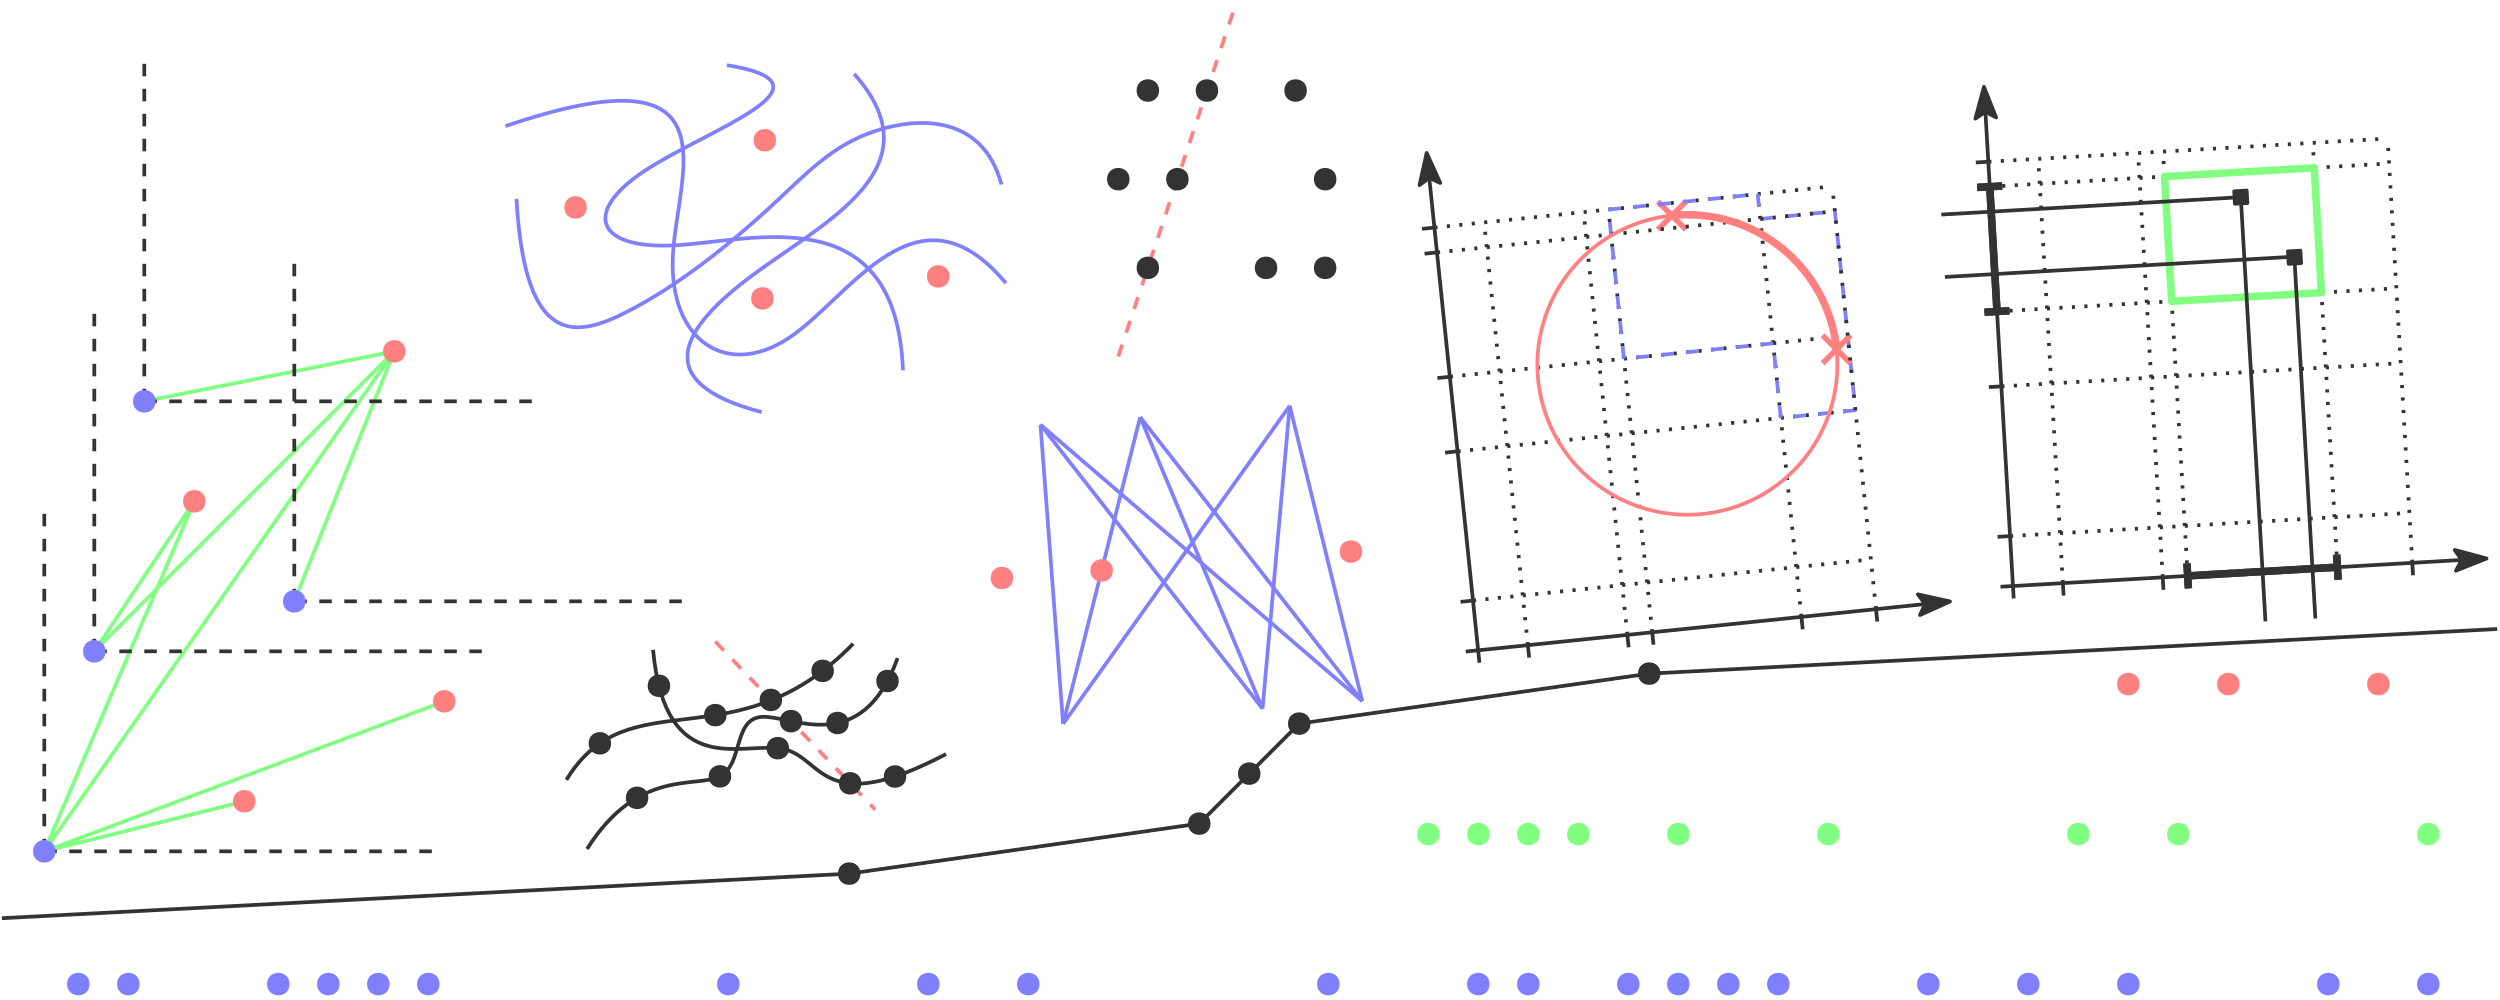 <?xml version="1.0" encoding="UTF-8"?>
<svg xmlns="http://www.w3.org/2000/svg" xmlns:xlink="http://www.w3.org/1999/xlink" width="800pt" height="320pt" viewBox="0 0 800 320" version="1.1">
<g id="surface1">
<path style="fill:none;stroke-width:1.2;stroke-linecap:butt;stroke-linejoin:round;stroke:rgb(20%,20%,20%);stroke-opacity:1;stroke-miterlimit:10;" d="M 149.485 237.995 C 169.626 271.015 203.302 242.62 241.27 281.577 " transform="matrix(1,0,0,-1,31.757,487.554)"/>
<path style="fill:none;stroke-width:1.2;stroke-linecap:butt;stroke-linejoin:round;stroke:rgb(20%,20%,20%);stroke-opacity:1;stroke-miterlimit:10;" d="M 177.22 279.597 C 181.181 237.007 206.602 250.706 219.149 247.819 C 231.696 244.929 231.368 225.448 270.985 246.253 " transform="matrix(1,0,0,-1,31.757,487.554)"/>
<path style="fill:none;stroke-width:1.2;stroke-linecap:butt;stroke-linejoin:round;stroke:rgb(20%,20%,20%);stroke-opacity:1;stroke-miterlimit:10;" d="M 255.47 276.956 C 243.915 244.929 221.626 258.632 212.188 258.163 C 202.751 257.698 206.165 243.058 198.626 239.124 C 191.087 235.19 172.599 241.96 156.087 215.874 " transform="matrix(1,0,0,-1,31.757,487.554)"/>
<path style=" stroke:none;fill-rule:evenodd;fill:rgb(20%,20%,20%);fill-opacity:1;" d="M 195.562 237.863 C 195.562 233.062 188.363 233.062 188.363 237.863 C 188.363 242.66 195.562 242.66 195.562 237.863 Z M 195.562 237.863 "/>
<path style=" stroke:none;fill-rule:evenodd;fill:rgb(20%,20%,20%);fill-opacity:1;" d="M 232.496 228.84 C 232.496 224.039 225.297 224.039 225.297 228.84 C 225.297 233.641 232.496 233.641 232.496 228.84 Z M 232.496 228.84 "/>
<path style=" stroke:none;fill-rule:evenodd;fill:rgb(20%,20%,20%);fill-opacity:1;" d="M 266.848 214.68 C 266.848 209.879 259.645 209.879 259.645 214.68 C 259.645 219.48 266.848 219.48 266.848 214.68 Z M 266.848 214.68 "/>
<path style=" stroke:none;fill-rule:evenodd;fill:rgb(20%,20%,20%);fill-opacity:1;" d="M 214.457 219.457 C 214.457 214.656 207.258 214.656 207.258 219.457 C 207.258 224.254 214.457 224.254 214.457 219.457 Z M 214.457 219.457 "/>
<path style=" stroke:none;fill-rule:evenodd;fill:rgb(20%,20%,20%);fill-opacity:1;" d="M 252.492 239.414 C 252.492 234.613 245.293 234.613 245.293 239.414 C 245.293 244.211 252.492 244.211 252.492 239.414 Z M 252.492 239.414 "/>
<path style=" stroke:none;fill-rule:evenodd;fill:rgb(20%,20%,20%);fill-opacity:1;" d="M 290.008 248.484 C 290.008 243.684 282.805 243.684 282.805 248.484 C 282.805 253.281 290.008 253.281 290.008 248.484 Z M 290.008 248.484 "/>
<path style=" stroke:none;fill-rule:evenodd;fill:rgb(20%,20%,20%);fill-opacity:1;" d="M 207.469 255.309 C 207.469 250.508 200.266 250.508 200.266 255.309 C 200.266 260.109 207.469 260.109 207.469 255.309 Z M 207.469 255.309 "/>
<path style=" stroke:none;fill-rule:evenodd;fill:rgb(20%,20%,20%);fill-opacity:1;" d="M 233.98 248.43 C 233.98 243.629 226.781 243.629 226.781 248.43 C 226.781 253.23 233.98 253.23 233.98 248.43 Z M 233.98 248.43 "/>
<path style=" stroke:none;fill-rule:evenodd;fill:rgb(20%,20%,20%);fill-opacity:1;" d="M 271.609 231.359 C 271.609 226.559 264.406 226.559 264.406 231.359 C 264.406 236.16 271.609 236.16 271.609 231.359 Z M 271.609 231.359 "/>
<path style=" stroke:none;fill-rule:evenodd;fill:rgb(20%,20%,20%);fill-opacity:1;" d="M 287.598 217.922 C 287.598 213.125 280.398 213.125 280.398 217.922 C 280.398 222.723 287.598 222.723 287.598 217.922 Z M 287.598 217.922 "/>
<path style="fill:none;stroke-width:1.2;stroke-linecap:butt;stroke-linejoin:round;stroke:rgb(100%,50%,50%);stroke-opacity:1;stroke-dasharray:4;stroke-miterlimit:10;" d="M 197.114 282.292 L 248.29 228.476 " transform="matrix(1,0,0,-1,31.757,487.554)"/>
<path style=" stroke:none;fill-rule:evenodd;fill:rgb(20%,20%,20%);fill-opacity:1;" d="M 250.273 223.98 C 250.273 219.18 243.07 219.18 243.07 223.98 C 243.07 228.781 250.273 228.781 250.273 223.98 Z M 250.273 223.98 "/>
<path style=" stroke:none;fill-rule:evenodd;fill:rgb(20%,20%,20%);fill-opacity:1;" d="M 256.723 230.766 C 256.723 225.965 249.523 225.965 249.523 230.766 C 249.523 235.566 256.723 235.566 256.723 230.766 Z M 256.723 230.766 "/>
<path style=" stroke:none;fill-rule:evenodd;fill:rgb(20%,20%,20%);fill-opacity:1;" d="M 275.648 250.664 C 275.648 245.863 268.445 245.863 268.445 250.664 C 268.445 255.465 275.648 255.465 275.648 250.664 Z M 275.648 250.664 "/>
<path style="fill:none;stroke-width:1.2;stroke-linecap:butt;stroke-linejoin:round;stroke:rgb(100%,50%,50%);stroke-opacity:1;stroke-dasharray:4;stroke-miterlimit:10;" d="M 326.095 373.472 L 363.923 486.952 " transform="matrix(1,0,0,-1,31.757,487.554)"/>
<path style="fill:none;stroke-width:1.2;stroke-linecap:butt;stroke-linejoin:round;stroke:rgb(50%,50%,100%);stroke-opacity:1;stroke-miterlimit:10;" d="M 301.188 351.663 L 372.255 260.769 " transform="matrix(1,0,0,-1,31.757,487.554)"/>
<path style="fill:none;stroke-width:1.2;stroke-linecap:butt;stroke-linejoin:round;stroke:rgb(50%,50%,100%);stroke-opacity:1;stroke-miterlimit:10;" d="M 333.095 354.077 L 404.165 263.187 " transform="matrix(1,0,0,-1,31.757,487.554)"/>
<path style="fill:none;stroke-width:1.2;stroke-linecap:butt;stroke-linejoin:round;stroke:rgb(50%,50%,100%);stroke-opacity:1;stroke-miterlimit:10;" d="M 301.188 351.663 L 308.438 255.937 " transform="matrix(1,0,0,-1,31.757,487.554)"/>
<path style="fill:none;stroke-width:1.2;stroke-linecap:butt;stroke-linejoin:round;stroke:rgb(50%,50%,100%);stroke-opacity:1;stroke-miterlimit:10;" d="M 301.188 351.663 L 404.165 263.187 " transform="matrix(1,0,0,-1,31.757,487.554)"/>
<path style="fill:none;stroke-width:1.2;stroke-linecap:butt;stroke-linejoin:round;stroke:rgb(50%,50%,100%);stroke-opacity:1;stroke-miterlimit:10;" d="M 380.958 357.706 L 372.255 260.769 " transform="matrix(1,0,0,-1,31.757,487.554)"/>
<path style="fill:none;stroke-width:1.2;stroke-linecap:butt;stroke-linejoin:round;stroke:rgb(50%,50%,100%);stroke-opacity:1;stroke-miterlimit:10;" d="M 333.095 354.077 L 372.255 260.769 " transform="matrix(1,0,0,-1,31.757,487.554)"/>
<path style="fill:none;stroke-width:1.2;stroke-linecap:butt;stroke-linejoin:round;stroke:rgb(50%,50%,100%);stroke-opacity:1;stroke-miterlimit:10;" d="M 380.958 357.706 L 404.165 263.187 " transform="matrix(1,0,0,-1,31.757,487.554)"/>
<path style="fill:none;stroke-width:1.2;stroke-linecap:butt;stroke-linejoin:round;stroke:rgb(50%,50%,100%);stroke-opacity:1;stroke-miterlimit:10;" d="M 380.958 357.706 L 308.438 255.937 " transform="matrix(1,0,0,-1,31.757,487.554)"/>
<path style="fill:none;stroke-width:1.2;stroke-linecap:butt;stroke-linejoin:round;stroke:rgb(50%,100%,50%);stroke-opacity:1;stroke-miterlimit:10;" d="M -17.585 215.132 L 46.415 231.132 " transform="matrix(1,0,0,-1,31.757,487.554)"/>
<path style="fill:none;stroke-width:1.2;stroke-linecap:butt;stroke-linejoin:round;stroke:rgb(50%,100%,50%);stroke-opacity:1;stroke-miterlimit:10;" d="M -17.585 215.132 L 110.415 263.132 " transform="matrix(1,0,0,-1,31.757,487.554)"/>
<path style="fill:none;stroke-width:1.2;stroke-linecap:butt;stroke-linejoin:round;stroke:rgb(50%,100%,50%);stroke-opacity:1;stroke-miterlimit:10;" d="M -17.585 215.132 L 30.415 327.132 " transform="matrix(1,0,0,-1,31.757,487.554)"/>
<path style="fill:none;stroke-width:1.2;stroke-linecap:butt;stroke-linejoin:round;stroke:rgb(50%,100%,50%);stroke-opacity:1;stroke-miterlimit:10;" d="M -17.585 215.132 L 94.415 375.132 " transform="matrix(1,0,0,-1,31.757,487.554)"/>
<path style="fill:none;stroke-width:1.2;stroke-linecap:butt;stroke-linejoin:round;stroke:rgb(50%,100%,50%);stroke-opacity:1;stroke-miterlimit:10;" d="M 62.415 295.132 L 94.415 375.132 " transform="matrix(1,0,0,-1,31.757,487.554)"/>
<path style="fill:none;stroke-width:1.2;stroke-linecap:butt;stroke-linejoin:round;stroke:rgb(50%,100%,50%);stroke-opacity:1;stroke-miterlimit:10;" d="M -1.585 279.132 L 30.415 327.132 " transform="matrix(1,0,0,-1,31.757,487.554)"/>
<path style="fill:none;stroke-width:1.2;stroke-linecap:butt;stroke-linejoin:round;stroke:rgb(50%,100%,50%);stroke-opacity:1;stroke-miterlimit:10;" d="M -1.585 279.132 L 94.415 375.132 " transform="matrix(1,0,0,-1,31.757,487.554)"/>
<path style="fill:none;stroke-width:1.2;stroke-linecap:butt;stroke-linejoin:round;stroke:rgb(50%,100%,50%);stroke-opacity:1;stroke-miterlimit:10;" d="M 14.415 359.132 L 94.415 375.132 " transform="matrix(1,0,0,-1,31.757,487.554)"/>
<path style="fill:none;stroke-width:1.2;stroke-linecap:butt;stroke-linejoin:round;stroke:rgb(20%,20%,20%);stroke-opacity:1;stroke-dasharray:4;stroke-miterlimit:10;" d="M 62.415 295.132 L 190.415 295.132 " transform="matrix(1,0,0,-1,31.757,487.554)"/>
<path style="fill:none;stroke-width:1.2;stroke-linecap:butt;stroke-linejoin:round;stroke:rgb(20%,20%,20%);stroke-opacity:1;stroke-dasharray:4;stroke-miterlimit:10;" d="M 62.415 295.132 L 62.415 407.132 " transform="matrix(1,0,0,-1,31.757,487.554)"/>
<path style="fill:none;stroke-width:1.2;stroke-linecap:butt;stroke-linejoin:round;stroke:rgb(20%,20%,20%);stroke-opacity:1;stroke-dasharray:4;stroke-miterlimit:10;" d="M 14.415 359.132 L 142.415 359.132 " transform="matrix(1,0,0,-1,31.757,487.554)"/>
<path style="fill:none;stroke-width:1.2;stroke-linecap:butt;stroke-linejoin:round;stroke:rgb(20%,20%,20%);stroke-opacity:1;stroke-dasharray:4;stroke-miterlimit:10;" d="M 14.415 359.132 L 14.415 471.132 " transform="matrix(1,0,0,-1,31.757,487.554)"/>
<path style="fill:none;stroke-width:1.2;stroke-linecap:butt;stroke-linejoin:round;stroke:rgb(20%,20%,20%);stroke-opacity:1;stroke-dasharray:4;stroke-miterlimit:10;" d="M -17.585 215.132 L 110.415 215.132 " transform="matrix(1,0,0,-1,31.757,487.554)"/>
<path style="fill:none;stroke-width:1.2;stroke-linecap:butt;stroke-linejoin:round;stroke:rgb(20%,20%,20%);stroke-opacity:1;stroke-dasharray:4;stroke-miterlimit:10;" d="M -17.585 215.132 L -17.585 327.132 " transform="matrix(1,0,0,-1,31.757,487.554)"/>
<path style="fill:none;stroke-width:1.2;stroke-linecap:butt;stroke-linejoin:round;stroke:rgb(20%,20%,20%);stroke-opacity:1;stroke-dasharray:4;stroke-miterlimit:10;" d="M -1.585 279.132 L 126.415 279.132 " transform="matrix(1,0,0,-1,31.757,487.554)"/>
<path style="fill:none;stroke-width:1.2;stroke-linecap:butt;stroke-linejoin:round;stroke:rgb(20%,20%,20%);stroke-opacity:1;stroke-dasharray:4;stroke-miterlimit:10;" d="M -1.585 279.132 L -1.585 391.132 " transform="matrix(1,0,0,-1,31.757,487.554)"/>
<path style=" stroke:none;fill-rule:evenodd;fill:rgb(100%,50%,50%);fill-opacity:1;" d="M 65.773 160.422 C 65.773 155.621 58.574 155.621 58.574 160.422 C 58.574 165.223 65.773 165.223 65.773 160.422 Z M 65.773 160.422 "/>
<path style=" stroke:none;fill-rule:evenodd;fill:rgb(100%,50%,50%);fill-opacity:1;" d="M 81.773 256.422 C 81.773 251.621 74.574 251.621 74.574 256.422 C 74.574 261.223 81.773 261.223 81.773 256.422 Z M 81.773 256.422 "/>
<path style=" stroke:none;fill-rule:evenodd;fill:rgb(100%,50%,50%);fill-opacity:1;" d="M 129.773 112.422 C 129.773 107.621 122.574 107.621 122.574 112.422 C 122.574 117.223 129.773 117.223 129.773 112.422 Z M 129.773 112.422 "/>
<path style=" stroke:none;fill-rule:evenodd;fill:rgb(100%,50%,50%);fill-opacity:1;" d="M 145.773 224.422 C 145.773 219.621 138.574 219.621 138.574 224.422 C 138.574 229.223 145.773 229.223 145.773 224.422 Z M 145.773 224.422 "/>
<path style=" stroke:none;fill-rule:evenodd;fill:rgb(50%,50%,100%);fill-opacity:1;" d="M 49.773 128.422 C 49.773 123.621 42.574 123.621 42.574 128.422 C 42.574 133.223 49.773 133.223 49.773 128.422 Z M 49.773 128.422 "/>
<path style=" stroke:none;fill-rule:evenodd;fill:rgb(50%,50%,100%);fill-opacity:1;" d="M 97.773 192.422 C 97.773 187.621 90.574 187.621 90.574 192.422 C 90.574 197.223 97.773 197.223 97.773 192.422 Z M 97.773 192.422 "/>
<path style=" stroke:none;fill-rule:evenodd;fill:rgb(50%,50%,100%);fill-opacity:1;" d="M 33.773 208.422 C 33.773 203.621 26.574 203.621 26.574 208.422 C 26.574 213.223 33.773 213.223 33.773 208.422 Z M 33.773 208.422 "/>
<path style=" stroke:none;fill-rule:evenodd;fill:rgb(50%,50%,100%);fill-opacity:1;" d="M 17.773 272.422 C 17.773 267.621 10.574 267.621 10.574 272.422 C 10.574 277.223 17.773 277.223 17.773 272.422 Z M 17.773 272.422 "/>
<path style=" stroke:none;fill-rule:evenodd;fill:rgb(100%,50%,50%);fill-opacity:1;" d="M 324.215 184.965 C 324.215 180.164 317.016 180.164 317.016 184.965 C 317.016 189.762 324.215 189.762 324.215 184.965 Z M 324.215 184.965 "/>
<path style=" stroke:none;fill-rule:evenodd;fill:rgb(100%,50%,50%);fill-opacity:1;" d="M 435.895 176.504 C 435.895 171.703 428.695 171.703 428.695 176.504 C 428.695 181.305 435.895 181.305 435.895 176.504 Z M 435.895 176.504 "/>
<path style="fill:none;stroke-width:1.2;stroke-linecap:butt;stroke-linejoin:round;stroke:rgb(50%,50%,100%);stroke-opacity:1;stroke-miterlimit:10;" d="M 333.095 354.077 L 308.438 255.937 " transform="matrix(1,0,0,-1,31.757,487.554)"/>
<path style=" stroke:none;fill-rule:evenodd;fill:rgb(100%,50%,50%);fill-opacity:1;" d="M 356.125 182.547 C 356.125 177.746 348.922 177.746 348.922 182.547 C 348.922 187.348 356.125 187.348 356.125 182.547 Z M 356.125 182.547 "/>
<path style=" stroke:none;fill-rule:evenodd;fill:rgb(50%,100%,50%);fill-opacity:1;" d="M 668.66 266.902 C 668.66 262.102 661.461 262.102 661.461 266.902 C 661.461 271.703 668.66 271.703 668.66 266.902 Z M 668.66 266.902 "/>
<path style=" stroke:none;fill-rule:evenodd;fill:rgb(50%,100%,50%);fill-opacity:1;" d="M 780.66 266.902 C 780.66 262.102 773.461 262.102 773.461 266.902 C 773.461 271.703 780.66 271.703 780.66 266.902 Z M 780.66 266.902 "/>
<path style=" stroke:none;fill-rule:evenodd;fill:rgb(50%,100%,50%);fill-opacity:1;" d="M 700.66 266.902 C 700.66 262.102 693.461 262.102 693.461 266.902 C 693.461 271.703 700.66 271.703 700.66 266.902 Z M 700.66 266.902 "/>
<path style=" stroke:none;fill-rule:evenodd;fill:rgb(100%,50%,50%);fill-opacity:1;" d="M 684.66 218.902 C 684.66 214.102 677.461 214.102 677.461 218.902 C 677.461 223.703 684.66 223.703 684.66 218.902 Z M 684.66 218.902 "/>
<path style=" stroke:none;fill-rule:evenodd;fill:rgb(100%,50%,50%);fill-opacity:1;" d="M 716.66 218.902 C 716.66 214.102 709.461 214.102 709.461 218.902 C 709.461 223.703 716.66 223.703 716.66 218.902 Z M 716.66 218.902 "/>
<path style=" stroke:none;fill-rule:evenodd;fill:rgb(100%,50%,50%);fill-opacity:1;" d="M 764.66 218.902 C 764.66 214.102 757.461 214.102 757.461 218.902 C 757.461 223.703 764.66 223.703 764.66 218.902 Z M 764.66 218.902 "/>
<path style=" stroke:none;fill-rule:evenodd;fill:rgb(50%,50%,100%);fill-opacity:1;" d="M 684.66 314.902 C 684.66 310.102 677.461 310.102 677.461 314.902 C 677.461 319.703 684.66 319.703 684.66 314.902 Z M 684.66 314.902 "/>
<path style=" stroke:none;fill-rule:evenodd;fill:rgb(50%,50%,100%);fill-opacity:1;" d="M 748.66 314.902 C 748.66 310.102 741.461 310.102 741.461 314.902 C 741.461 319.703 748.66 319.703 748.66 314.902 Z M 748.66 314.902 "/>
<path style=" stroke:none;fill-rule:evenodd;fill:rgb(50%,50%,100%);fill-opacity:1;" d="M 780.66 314.902 C 780.66 310.102 773.461 310.102 773.461 314.902 C 773.461 319.703 780.66 319.703 780.66 314.902 Z M 780.66 314.902 "/>
<path style=" stroke:none;fill-rule:evenodd;fill:rgb(20%,20%,20%);fill-opacity:1;" d="M 403.355 247.555 C 403.355 242.754 396.156 242.754 396.156 247.555 C 396.156 252.355 403.355 252.355 403.355 247.555 Z M 403.355 247.555 "/>
<path style=" stroke:none;fill-rule:evenodd;fill:rgb(20%,20%,20%);fill-opacity:1;" d="M 419.355 231.555 C 419.355 226.754 412.156 226.754 412.156 231.555 C 412.156 236.355 419.355 236.355 419.355 231.555 Z M 419.355 231.555 "/>
<path style=" stroke:none;fill-rule:evenodd;fill:rgb(20%,20%,20%);fill-opacity:1;" d="M 387.355 263.555 C 387.355 258.754 380.156 258.754 380.156 263.555 C 380.156 268.355 387.355 268.355 387.355 263.555 Z M 387.355 263.555 "/>
<path style=" stroke:none;fill-rule:evenodd;fill:rgb(20%,20%,20%);fill-opacity:1;" d="M 531.355 215.555 C 531.355 210.754 524.156 210.754 524.156 215.555 C 524.156 220.355 531.355 220.355 531.355 215.555 Z M 531.355 215.555 "/>
<path style=" stroke:none;fill-rule:evenodd;fill:rgb(20%,20%,20%);fill-opacity:1;" d="M 275.355 279.555 C 275.355 274.754 268.156 274.754 268.156 279.555 C 268.156 284.355 275.355 284.355 275.355 279.555 Z M 275.355 279.555 "/>
<path style="fill:none;stroke-width:1.2;stroke-linecap:butt;stroke-linejoin:round;stroke:rgb(20%,20%,20%);stroke-opacity:1;stroke-miterlimit:10;" d="M 441.247 279.46 L 424.782 438.612 " transform="matrix(1,0,0,-1,31.757,487.554)"/>
<path style="fill-rule:evenodd;fill:rgb(20%,20%,20%);fill-opacity:1;stroke-width:1.2;stroke-linecap:butt;stroke-linejoin:round;stroke:rgb(20%,20%,20%);stroke-opacity:1;stroke-miterlimit:10;" d="M 424.782 438.612 L 422.501 428.323 L 425.606 430.655 L 429.126 429.007 Z M 424.782 438.612 " transform="matrix(1,0,0,-1,31.757,487.554)"/>
<path style="fill:none;stroke-width:1.2;stroke-linecap:butt;stroke-linejoin:round;stroke:rgb(20%,20%,20%);stroke-opacity:1;stroke-miterlimit:10;" d="M 457.575 277.128 L 457.161 281.108 " transform="matrix(1,0,0,-1,31.757,487.554)"/>
<path style="fill:none;stroke-width:1.2;stroke-linecap:butt;stroke-linejoin:round;stroke:rgb(20%,20%,20%);stroke-opacity:1;stroke-miterlimit:10;" d="M 489.403 280.421 L 488.993 284.401 " transform="matrix(1,0,0,-1,31.757,487.554)"/>
<path style="fill:none;stroke-width:1.2;stroke-linecap:butt;stroke-linejoin:round;stroke:rgb(20%,20%,20%);stroke-opacity:1;stroke-miterlimit:10;" d="M 497.364 281.245 L 496.95 285.222 " transform="matrix(1,0,0,-1,31.757,487.554)"/>
<path style="fill:none;stroke-width:1.2;stroke-linecap:butt;stroke-linejoin:round;stroke:rgb(20%,20%,20%);stroke-opacity:1;stroke-miterlimit:10;" d="M 545.106 286.183 L 544.696 290.163 " transform="matrix(1,0,0,-1,31.757,487.554)"/>
<path style="fill:none;stroke-width:1.2;stroke-linecap:butt;stroke-linejoin:round;stroke:rgb(20%,20%,20%);stroke-opacity:1;stroke-dasharray:1,3;stroke-miterlimit:10;" d="M 496.95 285.222 L 482.954 420.499 " transform="matrix(1,0,0,-1,31.757,487.554)"/>
<path style="fill:none;stroke-width:1.2;stroke-linecap:butt;stroke-linejoin:round;stroke:rgb(20%,20%,20%);stroke-opacity:1;stroke-dasharray:1,3;stroke-miterlimit:10;" d="M 544.696 290.163 L 530.7 425.44 " transform="matrix(1,0,0,-1,31.757,487.554)"/>
<path style="fill:none;stroke-width:1.2;stroke-linecap:butt;stroke-linejoin:round;stroke:rgb(20%,20%,20%);stroke-opacity:1;stroke-miterlimit:10;" d="M 424.099 406.37 L 428.075 406.78 " transform="matrix(1,0,0,-1,31.757,487.554)"/>
<path style="fill:none;stroke-width:1.2;stroke-linecap:butt;stroke-linejoin:round;stroke:rgb(20%,20%,20%);stroke-opacity:1;stroke-miterlimit:10;" d="M 428.216 366.581 L 432.192 366.995 " transform="matrix(1,0,0,-1,31.757,487.554)"/>
<path style="fill:none;stroke-width:1.2;stroke-linecap:butt;stroke-linejoin:round;stroke:rgb(20%,20%,20%);stroke-opacity:1;stroke-dasharray:1,3;stroke-miterlimit:10;" d="M 432.192 366.995 L 559.513 380.167 " transform="matrix(1,0,0,-1,31.757,487.554)"/>
<path style="fill:none;stroke-width:1.2;stroke-linecap:butt;stroke-linejoin:round;stroke:rgb(20%,20%,20%);stroke-opacity:1;stroke-miterlimit:10;" d="M 430.685 342.71 L 434.661 343.12 " transform="matrix(1,0,0,-1,31.757,487.554)"/>
<path style="fill:none;stroke-width:1.2;stroke-linecap:butt;stroke-linejoin:round;stroke:rgb(20%,20%,20%);stroke-opacity:1;stroke-miterlimit:10;" d="M 435.622 294.964 L 439.602 295.374 " transform="matrix(1,0,0,-1,31.757,487.554)"/>
<path style="fill:none;stroke-width:1.2;stroke-linecap:butt;stroke-linejoin:round;stroke:rgb(20%,20%,20%);stroke-opacity:1;stroke-miterlimit:10;" d="M 423.274 414.327 L 427.255 414.737 " transform="matrix(1,0,0,-1,31.757,487.554)"/>
<path style="fill:none;stroke-width:1.2;stroke-linecap:butt;stroke-linejoin:round;stroke:rgb(20%,20%,20%);stroke-opacity:1;stroke-dasharray:1,3;stroke-miterlimit:10;" d="M 427.255 414.737 L 554.575 427.909 " transform="matrix(1,0,0,-1,31.757,487.554)"/>
<path style="fill:none;stroke-width:1.2;stroke-linecap:butt;stroke-linejoin:round;stroke:rgb(20%,20%,20%);stroke-opacity:1;stroke-dasharray:1,3;stroke-miterlimit:10;" d="M 434.661 343.12 L 561.981 356.292 " transform="matrix(1,0,0,-1,31.757,487.554)"/>
<path style="fill:none;stroke-width:1.2;stroke-linecap:butt;stroke-linejoin:round;stroke:rgb(20%,20%,20%);stroke-opacity:1;stroke-dasharray:1,3;stroke-miterlimit:10;" d="M 439.602 295.378 L 566.923 308.55 " transform="matrix(1,0,0,-1,31.757,487.554)"/>
<path style="fill:none;stroke-width:1.2;stroke-linecap:butt;stroke-linejoin:round;stroke:rgb(20%,20%,20%);stroke-opacity:1;stroke-dasharray:1,3;stroke-miterlimit:10;" d="M 488.993 284.401 L 474.997 419.679 " transform="matrix(1,0,0,-1,31.757,487.554)"/>
<path style="fill:none;stroke-width:1.2;stroke-linecap:butt;stroke-linejoin:round;stroke:rgb(20%,20%,20%);stroke-opacity:1;stroke-dasharray:1,3;stroke-miterlimit:10;" d="M 457.165 281.108 L 443.169 416.386 " transform="matrix(1,0,0,-1,31.757,487.554)"/>
<path style="fill:none;stroke-width:1.2;stroke-linecap:butt;stroke-linejoin:round;stroke:rgb(20%,20%,20%);stroke-opacity:1;stroke-miterlimit:10;" d="M 441.247 279.46 L 437.27 279.05 " transform="matrix(1,0,0,-1,31.757,487.554)"/>
<path style="fill:none;stroke-width:1.2;stroke-linecap:butt;stroke-linejoin:round;stroke:rgb(20%,20%,20%);stroke-opacity:1;stroke-miterlimit:10;" d="M 441.247 279.46 L 441.661 275.483 " transform="matrix(1,0,0,-1,31.757,487.554)"/>
<path style=" stroke:none;fill-rule:evenodd;fill:rgb(100%,50%,50%);fill-opacity:1;" d="M 531.148 74.102 L 540.148 65.102 L 538.887 63.844 L 529.887 72.844 Z M 531.148 74.102 "/>
<path style=" stroke:none;fill-rule:evenodd;fill:rgb(100%,50%,50%);fill-opacity:1;" d="M 531.148 63.844 L 540.148 72.844 L 538.887 74.102 L 529.887 65.102 Z M 531.148 63.844 "/>
<path style="fill:none;stroke-width:1.2;stroke-linecap:butt;stroke-linejoin:round;stroke:rgb(50%,50%,100%);stroke-opacity:1;stroke-dasharray:4;stroke-miterlimit:10;" d="M 482.958 420.499 L 530.7 425.44 L 531.524 417.483 L 555.399 419.952 L 561.981 356.292 L 538.11 353.823 L 535.642 377.694 L 487.895 372.757 L 482.958 420.499 " transform="matrix(1,0,0,-1,31.757,487.554)"/>
<path style="fill:none;stroke-width:1.2;stroke-linecap:butt;stroke-linejoin:round;stroke:rgb(20%,20%,20%);stroke-opacity:1;stroke-dasharray:1,3;stroke-miterlimit:10;" d="M 428.075 406.78 L 555.395 419.952 " transform="matrix(1,0,0,-1,31.757,487.554)"/>
<path style=" stroke:none;fill-rule:evenodd;fill:rgb(100%,50%,50%);fill-opacity:1;" d="M 583.832 116.91 L 592.832 107.91 L 591.574 106.648 L 582.574 115.648 Z M 583.832 116.91 "/>
<path style=" stroke:none;fill-rule:evenodd;fill:rgb(100%,50%,50%);fill-opacity:1;" d="M 583.832 106.648 L 592.832 115.648 L 591.574 116.91 L 582.574 107.91 Z M 583.832 106.648 "/>
<path style="fill:none;stroke-width:2.4;stroke-linecap:butt;stroke-linejoin:round;stroke:rgb(100%,50%,50%);stroke-opacity:1;stroke-miterlimit:10;" d="M 503.263 418.581 C 529.63 421.308 553.22 402.144 555.946 375.776 " transform="matrix(1,0,0,-1,31.757,487.554)"/>
<path style="fill:none;stroke-width:1.2;stroke-linecap:butt;stroke-linejoin:round;stroke:rgb(100%,50%,50%);stroke-opacity:1;stroke-miterlimit:10;" d="M 555.946 375.772 C 557.942 356.464 548.114 337.851 531.036 328.616 C 513.958 319.378 493.001 321.339 477.935 333.581 C 462.864 345.823 456.657 365.937 462.2 384.542 C 467.743 403.147 483.95 416.581 503.263 418.581 " transform="matrix(1,0,0,-1,31.757,487.554)"/>
<path style="fill:none;stroke-width:1.2;stroke-linecap:butt;stroke-linejoin:round;stroke:rgb(20%,20%,20%);stroke-opacity:1;stroke-miterlimit:10;" d="M -31.155 193.729 L 240.001 207.999 L 352.001 223.999 L 384.001 255.999 L 496.001 271.999 L 767.333 286.28 " transform="matrix(1,0,0,-1,31.757,487.554)"/>
<path style=" stroke:none;fill-rule:evenodd;fill:rgb(20%,20%,20%);fill-opacity:1;" d="M 361.453 57.34 C 361.453 52.539 354.254 52.539 354.254 57.34 C 354.254 62.141 361.453 62.141 361.453 57.34 Z M 361.453 57.34 "/>
<path style=" stroke:none;fill-rule:evenodd;fill:rgb(20%,20%,20%);fill-opacity:1;" d="M 427.652 57.34 C 427.652 52.539 420.449 52.539 420.449 57.34 C 420.449 62.141 427.652 62.141 427.652 57.34 Z M 427.652 57.34 "/>
<path style=" stroke:none;fill-rule:evenodd;fill:rgb(20%,20%,20%);fill-opacity:1;" d="M 380.367 57.34 C 380.367 52.539 373.168 52.539 373.168 57.34 C 373.168 62.141 380.367 62.141 380.367 57.34 Z M 380.367 57.34 "/>
<path style=" stroke:none;fill-rule:evenodd;fill:rgb(20%,20%,20%);fill-opacity:1;" d="M 370.91 28.969 C 370.91 24.172 363.711 24.172 363.711 28.969 C 363.711 33.77 370.91 33.77 370.91 28.969 Z M 370.91 28.969 "/>
<path style=" stroke:none;fill-rule:evenodd;fill:rgb(20%,20%,20%);fill-opacity:1;" d="M 389.824 28.969 C 389.824 24.172 382.625 24.172 382.625 28.969 C 382.625 33.77 389.824 33.77 389.824 28.969 Z M 389.824 28.969 "/>
<path style=" stroke:none;fill-rule:evenodd;fill:rgb(20%,20%,20%);fill-opacity:1;" d="M 418.195 28.969 C 418.195 24.172 410.992 24.172 410.992 28.969 C 410.992 33.77 418.195 33.77 418.195 28.969 Z M 418.195 28.969 "/>
<path style=" stroke:none;fill-rule:evenodd;fill:rgb(20%,20%,20%);fill-opacity:1;" d="M 370.91 85.711 C 370.91 80.91 363.711 80.91 363.711 85.711 C 363.711 90.512 370.91 90.512 370.91 85.711 Z M 370.91 85.711 "/>
<path style=" stroke:none;fill-rule:evenodd;fill:rgb(20%,20%,20%);fill-opacity:1;" d="M 408.738 85.711 C 408.738 80.91 401.535 80.91 401.535 85.711 C 401.535 90.512 408.738 90.512 408.738 85.711 Z M 408.738 85.711 "/>
<path style=" stroke:none;fill-rule:evenodd;fill:rgb(20%,20%,20%);fill-opacity:1;" d="M 427.648 85.711 C 427.648 80.91 420.449 80.91 420.449 85.711 C 420.449 90.512 427.648 90.512 427.648 85.711 Z M 427.648 85.711 "/>
<path style="fill:none;stroke-width:1.2;stroke-linecap:butt;stroke-linejoin:round;stroke:rgb(50%,50%,100%);stroke-opacity:1;stroke-miterlimit:10;" d="M 129.97 447.179 C 205.298 472.847 184.653 431.831 183.536 405.19 C 182.423 378.546 200.833 366.269 220.642 379.382 C 240.45 392.495 261.653 430.995 290.114 396.956 " transform="matrix(1,0,0,-1,31.757,487.554)"/>
<path style="fill:none;stroke-width:1.2;stroke-linecap:butt;stroke-linejoin:round;stroke:rgb(50%,50%,100%);stroke-opacity:1;stroke-miterlimit:10;" d="M 257.192 369.058 C 254.958 424.858 209.204 410.351 184.095 409.05 C 158.985 407.745 154.52 419.651 174.47 432.854 C 194.419 446.062 238.778 460.569 200.837 466.706 " transform="matrix(1,0,0,-1,31.757,487.554)"/>
<path style="fill:none;stroke-width:1.2;stroke-linecap:butt;stroke-linejoin:round;stroke:rgb(50%,50%,100%);stroke-opacity:1;stroke-miterlimit:10;" d="M 241.567 463.917 C 268.352 433.784 232.36 416.769 209.204 399.608 C 186.048 382.452 175.724 365.151 211.993 355.667 " transform="matrix(1,0,0,-1,31.757,487.554)"/>
<path style="fill:none;stroke-width:1.2;stroke-linecap:butt;stroke-linejoin:round;stroke:rgb(50%,50%,100%);stroke-opacity:1;stroke-miterlimit:10;" d="M 133.528 423.905 C 136.173 375.698 152.845 379.495 169.325 387.999 C 185.806 396.499 202.095 409.706 214.2 420.823 C 226.306 431.937 234.231 440.964 248.345 445.64 C 262.462 450.315 282.767 450.647 288.708 428.526 " transform="matrix(1,0,0,-1,31.757,487.554)"/>
<path style=" stroke:none;fill-rule:evenodd;fill:rgb(100%,50%,50%);fill-opacity:1;" d="M 187.781 66.375 C 187.781 61.574 180.582 61.574 180.582 66.375 C 180.582 71.176 187.781 71.176 187.781 66.375 Z M 187.781 66.375 "/>
<path style=" stroke:none;fill-rule:evenodd;fill:rgb(100%,50%,50%);fill-opacity:1;" d="M 248.344 44.883 C 248.344 40.082 241.145 40.082 241.145 44.883 C 241.145 49.684 248.344 49.684 248.344 44.883 Z M 248.344 44.883 "/>
<path style=" stroke:none;fill-rule:evenodd;fill:rgb(100%,50%,50%);fill-opacity:1;" d="M 247.562 95.484 C 247.562 90.684 240.363 90.684 240.363 95.484 C 240.363 100.285 247.562 100.285 247.562 95.484 Z M 247.562 95.484 "/>
<path style=" stroke:none;fill-rule:evenodd;fill:rgb(100%,50%,50%);fill-opacity:1;" d="M 303.828 88.449 C 303.828 83.652 296.629 83.652 296.629 88.449 C 296.629 93.25 303.828 93.25 303.828 88.449 Z M 303.828 88.449 "/>
<path style=" stroke:none;fill-rule:evenodd;fill:rgb(50%,50%,100%);fill-opacity:1;" d="M 556.66 314.902 C 556.66 310.102 549.461 310.102 549.461 314.902 C 549.461 319.703 556.66 319.703 556.66 314.902 Z M 556.66 314.902 "/>
<path style=" stroke:none;fill-rule:evenodd;fill:rgb(50%,50%,100%);fill-opacity:1;" d="M 620.66 314.902 C 620.66 310.102 613.461 310.102 613.461 314.902 C 613.461 319.703 620.66 319.703 620.66 314.902 Z M 620.66 314.902 "/>
<path style=" stroke:none;fill-rule:evenodd;fill:rgb(50%,50%,100%);fill-opacity:1;" d="M 652.66 314.902 C 652.66 310.102 645.461 310.102 645.461 314.902 C 645.461 319.703 652.66 319.703 652.66 314.902 Z M 652.66 314.902 "/>
<path style=" stroke:none;fill-rule:evenodd;fill:rgb(50%,50%,100%);fill-opacity:1;" d="M 476.66 314.902 C 476.66 310.102 469.461 310.102 469.461 314.902 C 469.461 319.703 476.66 319.703 476.66 314.902 Z M 476.66 314.902 "/>
<path style=" stroke:none;fill-rule:evenodd;fill:rgb(50%,50%,100%);fill-opacity:1;" d="M 540.66 314.902 C 540.66 310.102 533.461 310.102 533.461 314.902 C 533.461 319.703 540.66 319.703 540.66 314.902 Z M 540.66 314.902 "/>
<path style=" stroke:none;fill-rule:evenodd;fill:rgb(50%,50%,100%);fill-opacity:1;" d="M 572.66 314.902 C 572.66 310.102 565.461 310.102 565.461 314.902 C 565.461 319.703 572.66 319.703 572.66 314.902 Z M 572.66 314.902 "/>
<path style=" stroke:none;fill-rule:evenodd;fill:rgb(50%,50%,100%);fill-opacity:1;" d="M 428.66 314.902 C 428.66 310.102 421.461 310.102 421.461 314.902 C 421.461 319.703 428.66 319.703 428.66 314.902 Z M 428.66 314.902 "/>
<path style=" stroke:none;fill-rule:evenodd;fill:rgb(50%,50%,100%);fill-opacity:1;" d="M 492.66 314.902 C 492.66 310.102 485.461 310.102 485.461 314.902 C 485.461 319.703 492.66 319.703 492.66 314.902 Z M 492.66 314.902 "/>
<path style=" stroke:none;fill-rule:evenodd;fill:rgb(50%,50%,100%);fill-opacity:1;" d="M 524.66 314.902 C 524.66 310.102 517.461 310.102 517.461 314.902 C 517.461 319.703 524.66 319.703 524.66 314.902 Z M 524.66 314.902 "/>
<path style=" stroke:none;fill-rule:evenodd;fill:rgb(50%,50%,100%);fill-opacity:1;" d="M 236.66 314.902 C 236.66 310.102 229.461 310.102 229.461 314.902 C 229.461 319.703 236.66 319.703 236.66 314.902 Z M 236.66 314.902 "/>
<path style=" stroke:none;fill-rule:evenodd;fill:rgb(50%,50%,100%);fill-opacity:1;" d="M 300.66 314.902 C 300.66 310.102 293.461 310.102 293.461 314.902 C 293.461 319.703 300.66 319.703 300.66 314.902 Z M 300.66 314.902 "/>
<path style=" stroke:none;fill-rule:evenodd;fill:rgb(50%,50%,100%);fill-opacity:1;" d="M 332.66 314.902 C 332.66 310.102 325.461 310.102 325.461 314.902 C 325.461 319.703 332.66 319.703 332.66 314.902 Z M 332.66 314.902 "/>
<path style=" stroke:none;fill-rule:evenodd;fill:rgb(50%,50%,100%);fill-opacity:1;" d="M 28.66 314.902 C 28.66 310.102 21.461 310.102 21.461 314.902 C 21.461 319.703 28.66 319.703 28.66 314.902 Z M 28.66 314.902 "/>
<path style=" stroke:none;fill-rule:evenodd;fill:rgb(50%,50%,100%);fill-opacity:1;" d="M 92.66 314.902 C 92.66 310.102 85.461 310.102 85.461 314.902 C 85.461 319.703 92.66 319.703 92.66 314.902 Z M 92.66 314.902 "/>
<path style=" stroke:none;fill-rule:evenodd;fill:rgb(50%,50%,100%);fill-opacity:1;" d="M 124.66 314.902 C 124.66 310.102 117.461 310.102 117.461 314.902 C 117.461 319.703 124.66 319.703 124.66 314.902 Z M 124.66 314.902 "/>
<path style=" stroke:none;fill-rule:evenodd;fill:rgb(50%,50%,100%);fill-opacity:1;" d="M 44.66 314.902 C 44.66 310.102 37.461 310.102 37.461 314.902 C 37.461 319.703 44.66 319.703 44.66 314.902 Z M 44.66 314.902 "/>
<path style=" stroke:none;fill-rule:evenodd;fill:rgb(50%,50%,100%);fill-opacity:1;" d="M 108.66 314.902 C 108.66 310.102 101.461 310.102 101.461 314.902 C 101.461 319.703 108.66 319.703 108.66 314.902 Z M 108.66 314.902 "/>
<path style=" stroke:none;fill-rule:evenodd;fill:rgb(50%,50%,100%);fill-opacity:1;" d="M 140.66 314.902 C 140.66 310.102 133.461 310.102 133.461 314.902 C 133.461 319.703 140.66 319.703 140.66 314.902 Z M 140.66 314.902 "/>
<path style="fill:none;stroke-width:1.2;stroke-linecap:butt;stroke-linejoin:round;stroke:rgb(20%,20%,20%);stroke-opacity:1;stroke-miterlimit:10;" d="M 612.392 300.026 L 603.106 459.757 " transform="matrix(1,0,0,-1,31.757,487.554)"/>
<path style="fill-rule:evenodd;fill:rgb(20%,20%,20%);fill-opacity:1;stroke-width:1.2;stroke-linecap:butt;stroke-linejoin:round;stroke:rgb(20%,20%,20%);stroke-opacity:1;stroke-miterlimit:10;" d="M 603.106 459.757 L 600.364 449.581 L 603.571 451.769 L 607.013 449.968 Z M 603.106 459.757 " transform="matrix(1,0,0,-1,31.757,487.554)"/>
<path style="fill:none;stroke-width:1.2;stroke-linecap:butt;stroke-linejoin:round;stroke:rgb(20%,20%,20%);stroke-opacity:1;stroke-miterlimit:10;" d="M 612.392 300.026 L 763.931 308.835 " transform="matrix(1,0,0,-1,31.757,487.554)"/>
<path style="fill-rule:evenodd;fill:rgb(20%,20%,20%);fill-opacity:1;stroke-width:1.2;stroke-linecap:butt;stroke-linejoin:round;stroke:rgb(20%,20%,20%);stroke-opacity:1;stroke-miterlimit:10;" d="M 763.931 308.835 L 753.755 311.581 L 755.946 308.37 L 754.142 304.933 Z M 763.931 308.835 " transform="matrix(1,0,0,-1,31.757,487.554)"/>
<path style="fill:none;stroke-width:1.2;stroke-linecap:butt;stroke-linejoin:round;stroke:rgb(20%,20%,20%);stroke-opacity:1;stroke-miterlimit:10;" d="M 628.599 296.96 L 628.364 300.956 " transform="matrix(1,0,0,-1,31.757,487.554)"/>
<path style="fill:none;stroke-width:1.2;stroke-linecap:butt;stroke-linejoin:round;stroke:rgb(20%,20%,20%);stroke-opacity:1;stroke-miterlimit:10;" d="M 660.544 298.819 L 660.313 302.812 " transform="matrix(1,0,0,-1,31.757,487.554)"/>
<path style="fill:none;stroke-width:1.2;stroke-linecap:butt;stroke-linejoin:round;stroke:rgb(20%,20%,20%);stroke-opacity:1;stroke-miterlimit:10;" d="M 668.528 299.284 L 668.298 303.276 " transform="matrix(1,0,0,-1,31.757,487.554)"/>
<path style="fill:none;stroke-width:1.2;stroke-linecap:butt;stroke-linejoin:round;stroke:rgb(20%,20%,20%);stroke-opacity:1;stroke-miterlimit:10;" d="M 716.45 302.069 L 716.216 306.062 " transform="matrix(1,0,0,-1,31.757,487.554)"/>
<path style="fill:none;stroke-width:1.2;stroke-linecap:butt;stroke-linejoin:round;stroke:rgb(20%,20%,20%);stroke-opacity:1;stroke-miterlimit:10;" d="M 740.407 303.464 L 740.177 307.456 " transform="matrix(1,0,0,-1,31.757,487.554)"/>
<path style="fill:none;stroke-width:1.2;stroke-linecap:butt;stroke-linejoin:round;stroke:rgb(20%,20%,20%);stroke-opacity:1;stroke-dasharray:1,3;stroke-miterlimit:10;" d="M 668.298 303.272 L 660.403 439.042 " transform="matrix(1,0,0,-1,31.757,487.554)"/>
<path style="fill:none;stroke-width:1.2;stroke-linecap:butt;stroke-linejoin:round;stroke:rgb(20%,20%,20%);stroke-opacity:1;stroke-dasharray:1,3;stroke-miterlimit:10;" d="M 716.216 306.058 L 708.325 441.827 " transform="matrix(1,0,0,-1,31.757,487.554)"/>
<path style="fill:none;stroke-width:1.2;stroke-linecap:butt;stroke-linejoin:round;stroke:rgb(20%,20%,20%);stroke-opacity:1;stroke-miterlimit:10;" d="M 600.97 427.577 L 604.966 427.812 " transform="matrix(1,0,0,-1,31.757,487.554)"/>
<path style="fill:none;stroke-width:1.2;stroke-linecap:butt;stroke-linejoin:round;stroke:rgb(20%,20%,20%);stroke-opacity:1;stroke-miterlimit:10;" d="M 603.294 387.647 L 607.286 387.878 " transform="matrix(1,0,0,-1,31.757,487.554)"/>
<path style="fill:none;stroke-width:1.2;stroke-linecap:butt;stroke-linejoin:round;stroke:rgb(20%,20%,20%);stroke-opacity:1;stroke-dasharray:1,3;stroke-miterlimit:10;" d="M 607.286 387.878 L 735.067 395.308 " transform="matrix(1,0,0,-1,31.757,487.554)"/>
<path style="fill:none;stroke-width:1.2;stroke-linecap:butt;stroke-linejoin:round;stroke:rgb(20%,20%,20%);stroke-opacity:1;stroke-miterlimit:10;" d="M 604.685 363.687 L 608.677 363.917 " transform="matrix(1,0,0,-1,31.757,487.554)"/>
<path style="fill:none;stroke-width:1.2;stroke-linecap:butt;stroke-linejoin:round;stroke:rgb(20%,20%,20%);stroke-opacity:1;stroke-miterlimit:10;" d="M 607.47 315.769 L 611.466 315.999 " transform="matrix(1,0,0,-1,31.757,487.554)"/>
<path style="fill:none;stroke-width:1.2;stroke-linecap:butt;stroke-linejoin:round;stroke:rgb(20%,20%,20%);stroke-opacity:1;stroke-miterlimit:10;" d="M 600.505 435.565 L 604.501 435.796 " transform="matrix(1,0,0,-1,31.757,487.554)"/>
<path style="fill:none;stroke-width:1.2;stroke-linecap:butt;stroke-linejoin:round;stroke:rgb(20%,20%,20%);stroke-opacity:1;stroke-dasharray:1,3;stroke-miterlimit:10;" d="M 604.501 435.796 L 732.286 443.226 " transform="matrix(1,0,0,-1,31.757,487.554)"/>
<path style="fill:none;stroke-width:1.2;stroke-linecap:butt;stroke-linejoin:round;stroke:rgb(20%,20%,20%);stroke-opacity:1;stroke-dasharray:1,3;stroke-miterlimit:10;" d="M 608.677 363.917 L 736.462 371.347 " transform="matrix(1,0,0,-1,31.757,487.554)"/>
<path style="fill:none;stroke-width:1.2;stroke-linecap:butt;stroke-linejoin:round;stroke:rgb(20%,20%,20%);stroke-opacity:1;stroke-dasharray:1,3;stroke-miterlimit:10;" d="M 611.466 315.999 L 739.247 323.429 " transform="matrix(1,0,0,-1,31.757,487.554)"/>
<path style="fill:none;stroke-width:1.2;stroke-linecap:butt;stroke-linejoin:round;stroke:rgb(20%,20%,20%);stroke-opacity:1;stroke-dasharray:1,3;stroke-miterlimit:10;" d="M 660.313 302.812 L 652.419 438.585 " transform="matrix(1,0,0,-1,31.757,487.554)"/>
<path style="fill:none;stroke-width:1.2;stroke-linecap:butt;stroke-linejoin:round;stroke:rgb(20%,20%,20%);stroke-opacity:1;stroke-dasharray:1,3;stroke-miterlimit:10;" d="M 628.364 300.956 L 620.474 436.726 " transform="matrix(1,0,0,-1,31.757,487.554)"/>
<path style="fill:none;stroke-width:1.2;stroke-linecap:butt;stroke-linejoin:round;stroke:rgb(20%,20%,20%);stroke-opacity:1;stroke-dasharray:1,3;stroke-miterlimit:10;" d="M 604.962 427.812 L 732.747 435.241 " transform="matrix(1,0,0,-1,31.757,487.554)"/>
<path style="fill:none;stroke-width:1.2;stroke-linecap:butt;stroke-linejoin:round;stroke:rgb(20%,20%,20%);stroke-opacity:1;stroke-dasharray:1,3;stroke-miterlimit:10;" d="M 740.177 307.456 L 732.286 443.226 " transform="matrix(1,0,0,-1,31.757,487.554)"/>
<path style="fill:none;stroke-width:2.4;stroke-linecap:butt;stroke-linejoin:round;stroke:rgb(50%,100%,50%);stroke-opacity:1;stroke-miterlimit:10;" d="M 660.868 431.062 L 663.192 391.128 L 711.11 393.913 L 708.79 433.847 Z M 660.868 431.062 " transform="matrix(1,0,0,-1,31.757,487.554)"/>
<path style="fill:none;stroke-width:1.2;stroke-linecap:butt;stroke-linejoin:round;stroke:rgb(20%,20%,20%);stroke-opacity:1;stroke-miterlimit:10;" d="M 612.392 300.026 L 608.399 299.796 " transform="matrix(1,0,0,-1,31.757,487.554)"/>
<path style="fill:none;stroke-width:1.2;stroke-linecap:butt;stroke-linejoin:round;stroke:rgb(20%,20%,20%);stroke-opacity:1;stroke-miterlimit:10;" d="M 612.392 300.026 L 612.626 296.034 " transform="matrix(1,0,0,-1,31.757,487.554)"/>
<path style="fill:none;stroke-width:1.2;stroke-linecap:butt;stroke-linejoin:round;stroke:rgb(20%,20%,20%);stroke-opacity:1;stroke-miterlimit:10;" d="M 590.618 398.929 L 702.427 405.429 " transform="matrix(1,0,0,-1,31.757,487.554)"/>
<path style="fill:none;stroke-width:1.2;stroke-linecap:butt;stroke-linejoin:round;stroke:rgb(20%,20%,20%);stroke-opacity:1;stroke-miterlimit:10;" d="M 702.427 405.429 L 709.161 289.624 " transform="matrix(1,0,0,-1,31.757,487.554)"/>
<path style="fill:none;stroke-width:1.2;stroke-linecap:butt;stroke-linejoin:round;stroke:rgb(20%,20%,20%);stroke-opacity:1;stroke-miterlimit:10;" d="M 589.454 418.897 L 685.294 424.468 " transform="matrix(1,0,0,-1,31.757,487.554)"/>
<path style="fill:none;stroke-width:1.2;stroke-linecap:butt;stroke-linejoin:round;stroke:rgb(20%,20%,20%);stroke-opacity:1;stroke-miterlimit:10;" d="M 685.294 424.468 L 693.188 288.698 " transform="matrix(1,0,0,-1,31.757,487.554)"/>
<path style="fill-rule:evenodd;fill:rgb(20%,20%,20%);fill-opacity:1;stroke-width:1.2;stroke-linecap:butt;stroke-linejoin:round;stroke:rgb(20%,20%,20%);stroke-opacity:1;stroke-miterlimit:10;" d="M 700.384 407.112 L 700.614 403.12 L 704.606 403.351 L 704.376 407.343 Z M 700.384 407.112 " transform="matrix(1,0,0,-1,31.757,487.554)"/>
<path style="fill-rule:evenodd;fill:rgb(20%,20%,20%);fill-opacity:1;stroke-width:1.2;stroke-linecap:butt;stroke-linejoin:round;stroke:rgb(20%,20%,20%);stroke-opacity:1;stroke-miterlimit:10;" d="M 683.185 426.343 L 683.419 422.351 L 687.411 422.585 L 687.177 426.577 Z M 683.185 426.343 " transform="matrix(1,0,0,-1,31.757,487.554)"/>
<path style="fill:none;stroke-width:2.4;stroke-linecap:butt;stroke-linejoin:round;stroke:rgb(20%,20%,20%);stroke-opacity:1;stroke-miterlimit:10;" d="M 607.286 387.878 L 604.966 427.812 " transform="matrix(1,0,0,-1,31.757,487.554)"/>
<path style="fill:none;stroke-width:2.4;stroke-linecap:butt;stroke-linejoin:round;stroke:rgb(20%,20%,20%);stroke-opacity:1;stroke-miterlimit:10;" d="M 668.298 303.276 L 716.22 306.062 " transform="matrix(1,0,0,-1,31.757,487.554)"/>
<path style="fill:none;stroke-width:2.4;stroke-linecap:butt;stroke-linejoin:round;stroke:rgb(20%,20%,20%);stroke-opacity:1;stroke-miterlimit:10;" d="M 600.97 427.577 L 608.958 428.042 " transform="matrix(1,0,0,-1,31.757,487.554)"/>
<path style="fill:none;stroke-width:2.4;stroke-linecap:butt;stroke-linejoin:round;stroke:rgb(20%,20%,20%);stroke-opacity:1;stroke-miterlimit:10;" d="M 603.294 387.647 L 611.278 388.108 " transform="matrix(1,0,0,-1,31.757,487.554)"/>
<path style="fill:none;stroke-width:2.4;stroke-linecap:butt;stroke-linejoin:round;stroke:rgb(20%,20%,20%);stroke-opacity:1;stroke-miterlimit:10;" d="M 668.067 307.269 L 668.532 299.284 " transform="matrix(1,0,0,-1,31.757,487.554)"/>
<path style="fill:none;stroke-width:2.4;stroke-linecap:butt;stroke-linejoin:round;stroke:rgb(20%,20%,20%);stroke-opacity:1;stroke-miterlimit:10;" d="M 715.985 310.058 L 716.45 302.069 " transform="matrix(1,0,0,-1,31.757,487.554)"/>
<path style="fill:none;stroke-width:2.4;stroke-linecap:butt;stroke-linejoin:round;stroke:rgb(20%,20%,20%);stroke-opacity:1;stroke-miterlimit:10;" d="M 607.286 387.878 L 604.966 427.812 " transform="matrix(1,0,0,-1,31.757,487.554)"/>
<path style="fill:none;stroke-width:2.4;stroke-linecap:butt;stroke-linejoin:round;stroke:rgb(20%,20%,20%);stroke-opacity:1;stroke-miterlimit:10;" d="M 668.298 303.276 L 716.22 306.062 " transform="matrix(1,0,0,-1,31.757,487.554)"/>
<path style="fill:none;stroke-width:2.4;stroke-linecap:butt;stroke-linejoin:round;stroke:rgb(20%,20%,20%);stroke-opacity:1;stroke-miterlimit:10;" d="M 600.97 427.577 L 608.958 428.042 " transform="matrix(1,0,0,-1,31.757,487.554)"/>
<path style="fill:none;stroke-width:2.4;stroke-linecap:butt;stroke-linejoin:round;stroke:rgb(20%,20%,20%);stroke-opacity:1;stroke-miterlimit:10;" d="M 603.294 387.647 L 611.278 388.108 " transform="matrix(1,0,0,-1,31.757,487.554)"/>
<path style="fill:none;stroke-width:2.4;stroke-linecap:butt;stroke-linejoin:round;stroke:rgb(20%,20%,20%);stroke-opacity:1;stroke-miterlimit:10;" d="M 668.067 307.269 L 668.532 299.284 " transform="matrix(1,0,0,-1,31.757,487.554)"/>
<path style="fill:none;stroke-width:2.4;stroke-linecap:butt;stroke-linejoin:round;stroke:rgb(20%,20%,20%);stroke-opacity:1;stroke-miterlimit:10;" d="M 715.985 310.058 L 716.45 302.069 " transform="matrix(1,0,0,-1,31.757,487.554)"/>
<path style=" stroke:none;fill-rule:evenodd;fill:rgb(50%,100%,50%);fill-opacity:1;" d="M 476.66 266.902 C 476.66 262.102 469.461 262.102 469.461 266.902 C 469.461 271.703 476.66 271.703 476.66 266.902 Z M 476.66 266.902 "/>
<path style=" stroke:none;fill-rule:evenodd;fill:rgb(50%,100%,50%);fill-opacity:1;" d="M 588.66 266.902 C 588.66 262.102 581.461 262.102 581.461 266.902 C 581.461 271.703 588.66 271.703 588.66 266.902 Z M 588.66 266.902 "/>
<path style=" stroke:none;fill-rule:evenodd;fill:rgb(50%,100%,50%);fill-opacity:1;" d="M 508.66 266.902 C 508.66 262.102 501.461 262.102 501.461 266.902 C 501.461 271.703 508.66 271.703 508.66 266.902 Z M 508.66 266.902 "/>
<path style=" stroke:none;fill-rule:evenodd;fill:rgb(50%,100%,50%);fill-opacity:1;" d="M 460.66 266.902 C 460.66 262.102 453.461 262.102 453.461 266.902 C 453.461 271.703 460.66 271.703 460.66 266.902 Z M 460.66 266.902 "/>
<path style=" stroke:none;fill-rule:evenodd;fill:rgb(50%,100%,50%);fill-opacity:1;" d="M 492.66 266.902 C 492.66 262.102 485.461 262.102 485.461 266.902 C 485.461 271.703 492.66 271.703 492.66 266.902 Z M 492.66 266.902 "/>
<path style="fill:none;stroke-width:1.2;stroke-linecap:butt;stroke-linejoin:round;stroke:rgb(20%,20%,20%);stroke-opacity:1;stroke-miterlimit:10;" d="M 441.247 279.46 L 592.239 295.081 " transform="matrix(1,0,0,-1,31.757,487.554)"/>
<path style="fill-rule:evenodd;fill:rgb(20%,20%,20%);fill-opacity:1;stroke-width:1.2;stroke-linecap:butt;stroke-linejoin:round;stroke:rgb(20%,20%,20%);stroke-opacity:1;stroke-miterlimit:10;" d="M 592.239 295.081 L 581.95 297.366 L 584.282 294.257 L 582.634 290.741 Z M 592.239 295.081 " transform="matrix(1,0,0,-1,31.757,487.554)"/>
<path style="fill:none;stroke-width:1.2;stroke-linecap:butt;stroke-linejoin:round;stroke:rgb(20%,20%,20%);stroke-opacity:1;stroke-miterlimit:10;" d="M 568.977 288.655 L 568.567 292.632 " transform="matrix(1,0,0,-1,31.757,487.554)"/>
<path style="fill:none;stroke-width:1.2;stroke-linecap:butt;stroke-linejoin:round;stroke:rgb(20%,20%,20%);stroke-opacity:1;stroke-dasharray:1,3;stroke-miterlimit:10;" d="M 568.567 292.632 L 554.575 427.909 " transform="matrix(1,0,0,-1,31.757,487.554)"/>
<path style=" stroke:none;fill-rule:evenodd;fill:rgb(50%,100%,50%);fill-opacity:1;" d="M 540.66 266.902 C 540.66 262.102 533.461 262.102 533.461 266.902 C 533.461 271.703 540.66 271.703 540.66 266.902 Z M 540.66 266.902 "/>
</g>
</svg>
